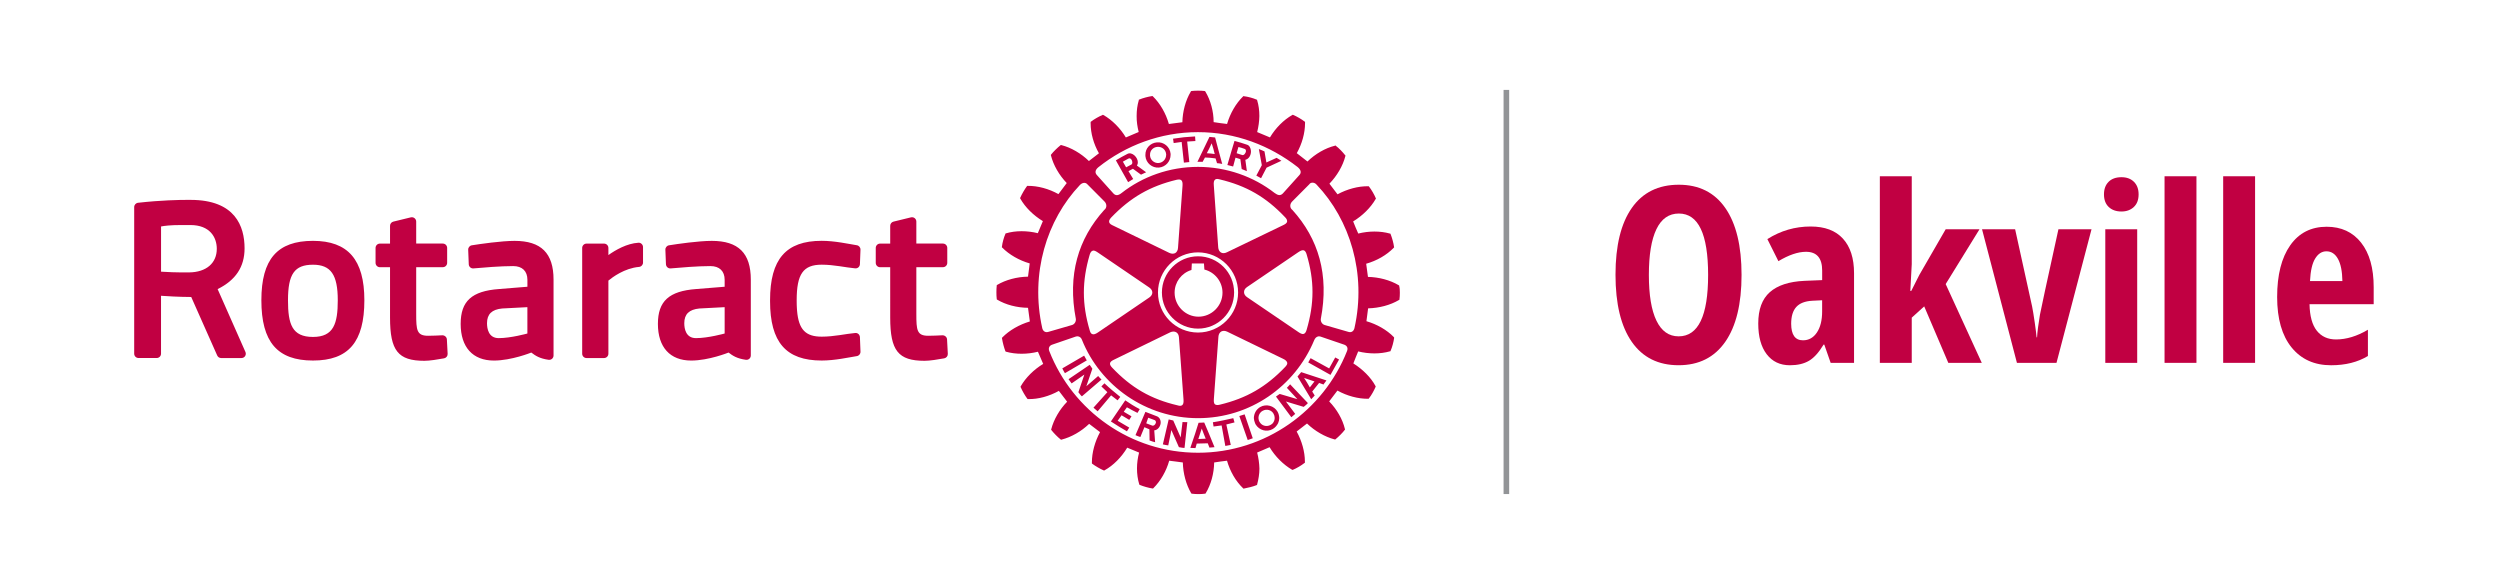 <?xml version="1.0" encoding="utf-8"?>
<!-- Generator: Adobe Illustrator 24.1.2, SVG Export Plug-In . SVG Version: 6.00 Build 0)  -->
<svg version="1.1" id="Layer_1" xmlns="http://www.w3.org/2000/svg" xmlns:xlink="http://www.w3.org/1999/xlink" x="0px" y="0px"
	 viewBox="0 0 927.03 214.55" style="enable-background:new 0 0 927.03 214.55;" xml:space="preserve">
<style type="text/css">
	.st0{fill:#C10042;}
	.st1{fill:#929497;}
	.st2{enable-background:new    ;}
</style>
<g>
	<g>
		<path class="st0" d="M412.01,146.6l-4.99,5.92l-1.55-1.35l5.16-5.74c-0.82-0.76-1.44-1.44-2.23-2.14l1.15-1.15
			c1.96,1.86,3.69,3.29,5.86,5.04l-0.99,1.27C413.62,147.82,412.8,147.23,412.01,146.6 M402.01,131.88l-8.09,4.72
			c0.29,0.57,0.6,1.23,0.96,1.78l8.11-4.74C402.59,132.93,402.37,132.55,402.01,131.88 M407.21,139.43l-4.38,3.79l2.23-6.49
			c-0.4-0.56-0.58-0.94-0.99-1.45l-7.85,5.33c0.35,0.53,0.78,1.01,1.15,1.56l4.72-3.27l-2.22,6.54c0.38,0.43,0.77,1.09,1.31,1.53
			l7.27-6.23C408.05,140.3,407.56,139.91,407.21,139.43 M417.87,151.03c1.28,0.69,2.52,1.42,3.92,2.08l0.84-1.39
			c-1.93-1-3.75-2.14-5.37-3.27l-5.33,7.83c2.02,1.34,3.87,2.46,5.95,3.66l0.86-1.38l-4.3-2.53l1.45-2.04l2.85,1.71l0.83-1.33
			c-0.91-0.5-1.87-1.08-2.87-1.69L417.87,151.03z M444.24,121.86c-7.37,0-13.39-6.05-13.39-13.4c0-7.4,6.02-13.42,13.39-13.42
			c7.42,0,13.38,6.01,13.38,13.42C457.62,115.85,451.63,121.86,444.24,121.86 M444.41,117.43c4.89,0,8.91-4.02,8.91-8.91
			c0-4.07-2.83-7.6-6.72-8.57c-0.05-0.4-0.16-2.26-0.16-2.26h-4.49c0,0-0.1,2.02-0.14,2.42c-3.73,1.13-6.25,4.53-6.25,8.41
			C435.56,113.41,439.58,117.43,444.41,117.43 M424.73,57.86v-0.44c-0.05-2.42,1.81-4.42,4.25-4.62c2.58-0.25,4.87,1.65,5.09,4.24
			v0.38c0,2.42-1.83,4.49-4.31,4.72C427.25,62.36,424.94,60.47,424.73,57.86 M426.44,57.7c0.13,1.67,1.6,2.88,3.21,2.75
			c1.58-0.16,2.77-1.43,2.77-3.02c0.06-0.08,0-0.17,0-0.27c-0.14-1.68-1.58-2.85-3.25-2.7c-1.59,0.12-2.78,1.38-2.72,2.97
			L426.44,57.7L426.44,57.7z M445.94,60.01C445.15,60,444.79,60,444.02,60l2.34-4.84l2.12-4.4l2.1,0.22l1.1,4.18l1.53,5.62
			c-0.71-0.13-1.26-0.24-1.92-0.28l-0.54-1.76c-1.39-0.22-2.64-0.28-3.93-0.34L445.94,60.01z M447.5,56.82
			c1.02,0.05,1.97,0.16,2.93,0.3l-0.5-1.96l-0.63-2.02l-0.95,2.02L447.5,56.82z M438.17,52.64l0.83,7.67l2.01-0.21l-0.79-7.61
			l3.05-0.19l-0.12-1.71c-3.4,0.2-4.8,0.33-8.17,0.84l0.23,1.62L438.17,52.64z M438.49,156.49l-0.68,5.72l-2.75-6.28
			c-0.64-0.13-1.05-0.29-1.7-0.4l-2.16,9.26c0.67,0.18,1.31,0.25,2,0.37l1.16-5.69l2.79,6.34c0.63,0.1,1.35,0.29,2.09,0.28
			l1.03-9.56C439.72,156.5,439.07,156.58,438.49,156.49 M492.87,136.61l-6.88-3.79l-0.88,1.58l8.25,4.61l3.18-5.7l-1.42-0.76
			L492.87,136.61z M482.5,137.99l9.36,3.08c-0.22,0.28-0.39,0.54-0.59,0.82c-0.16,0.21-0.36,0.42-0.49,0.7l-1.64-0.59l-2.56,3.19
			l0.93,1.46c-0.38,0.43-0.81,0.9-1.3,1.39l-3.71-6.15l-1.37-2.27L482.5,137.99z M483.57,140.14l1.11,1.75l1.02,1.77l1.37-1.77
			l0.36-0.44L483.57,140.14z M473.73,152.65c0.4,0.7,0.59,1.51,0.63,2.34c0,0.65-0.14,1.31-0.41,1.91
			c-0.44,0.87-1.09,1.65-1.99,2.18c-2.2,1.28-5.04,0.52-6.38-1.74c-0.05-0.13-0.11-0.27-0.19-0.43c-0.27-0.6-0.4-1.27-0.45-1.91
			c0.06-1.67,0.87-3.2,2.36-4.07C469.53,149.66,472.41,150.42,473.73,152.65 M472.67,154.99c0-0.56-0.14-1.07-0.41-1.55
			c-0.78-1.45-2.63-1.92-4.07-1.09c-1.02,0.55-1.54,1.58-1.54,2.65c0.03,0.49,0.15,1.03,0.44,1.49c0.08,0.14,0.18,0.29,0.32,0.45
			c0.9,1.08,2.5,1.33,3.73,0.62c0.34-0.17,0.61-0.39,0.82-0.62C472.41,156.39,472.67,155.66,472.67,154.99 M477.19,143.81l3.89,4.2
			l-6.54-1.93c-0.54,0.41-0.91,0.56-1.39,0.98l5.69,7.65c0.48-0.38,0.99-0.84,1.44-1.23l-3.45-4.6l6.6,1.99
			c0.45-0.39,1.1-0.84,1.55-1.4l-6.59-6.96C478.05,142.88,477.64,143.38,477.19,143.81 M519.08,108.52c0,0.87-0.04,1.75-0.14,2.45
			l-0.02,0.19l-0.2,0.1c-3.18,1.89-7.29,2.97-11.41,3.08c-0.1,0.52-0.55,4.24-0.62,4.77c3.84,1.11,7.57,3.21,10.16,5.89l0.11,0.17
			v0.17c-0.2,1.46-0.72,3.43-1.3,4.71l-0.07,0.2l-0.19,0.03c-3.6,1.04-7.85,1-11.77,0.03c-0.19,0.49-1.64,3.95-1.79,4.45
			c3.44,2.17,6.48,5.16,8.2,8.36l0.09,0.18l-0.06,0.19c-0.54,1.27-1.54,3.11-2.44,4.21l-0.1,0.17h-0.23
			c-3.68,0.04-7.78-1.05-11.37-3.04c-0.33,0.43-2.72,3.59-3.05,4.02c2.82,2.91,4.97,6.6,5.83,10.23l0.06,0.19l-0.11,0.13
			c-0.82,1.11-2.33,2.59-3.42,3.47l-0.13,0.11l-0.27-0.05c-3.54-0.94-7.28-3.08-10.18-5.89c-0.43,0.32-3.4,2.64-3.84,2.97
			c1.9,3.48,3.05,7.48,3.05,11.1v0.5l-0.22,0.12c-1.09,0.88-2.91,1.94-4.21,2.47l-0.13,0.05l-0.21-0.07
			c-3.18-1.85-6.24-4.88-8.32-8.35c-0.5,0.22-4.11,1.77-4.61,1.98c0.49,1.93,0.79,3.95,0.84,5.95c0,2.02-0.35,4.03-0.84,5.85
			l-0.03,0.18l-0.19,0.11c-1.21,0.5-3.25,1.01-4.67,1.26l-0.22,0.03l-0.12-0.15c-2.74-2.61-4.84-6.32-5.95-10.2
			c-0.49,0.04-4.23,0.54-4.76,0.65c-0.06,4.07-1.18,8.19-3.12,11.38l-0.1,0.17l-0.22,0.03c-1.3,0.2-3.38,0.2-4.8,0l-0.17-0.03
			l-0.13-0.17c-1.87-3.2-2.99-7.32-3.08-11.38c-0.56-0.05-4.5-0.62-5.05-0.65c-1.08,3.85-3.2,7.54-5.87,10.18l-0.14,0.14l-0.22-0.03
			c-1.46-0.22-3.38-0.78-4.67-1.31l-0.15-0.08l-0.07-0.16c-0.55-1.82-0.83-3.85-0.83-5.87c0-1.98,0.28-3.96,0.78-5.89
			c-0.5-0.22-3.91-1.6-4.4-1.82c-2.11,3.53-5.15,6.59-8.37,8.38l-0.17,0.1l-0.2-0.05c-1.33-0.59-3.08-1.6-4.22-2.45l-0.14-0.14
			v-0.38c0-3.66,1.11-7.69,3.02-11.22c-0.42-0.33-3.6-2.74-4.04-3.07c-2.91,2.81-6.62,4.92-10.21,5.84l-0.18,0.06l-0.2-0.13
			c-1.1-0.88-2.51-2.31-3.39-3.43l-0.12-0.19l0.05-0.19c0.95-3.62,3.1-7.31,5.89-10.17c-0.32-0.43-2.73-3.55-3.07-4.02
			c-3.55,1.99-7.69,3.14-11.37,3.04h-0.2l-0.13-0.13c-0.86-1.14-1.89-2.96-2.44-4.24l-0.08-0.19l0.08-0.17
			c1.85-3.24,4.88-6.23,8.33-8.31c-0.22-0.53-1.7-4.01-1.95-4.51c-3.93,0.98-8.2,1.01-11.79,0l-0.17-0.05l-0.11-0.16
			c-0.48-1.21-1.02-3.25-1.24-4.68l-0.04-0.23l0.13-0.17c2.61-2.66,6.29-4.77,10.22-5.94c-0.04-0.55-0.62-4.51-0.68-5.06
			c-4.1-0.05-8.23-1.11-11.43-3.02l-0.16-0.11l-0.01-0.22c-0.09-0.67-0.12-1.54-0.12-2.42c0-0.86,0.03-1.71,0.12-2.42l0.01-0.22
			l0.16-0.09c3.21-1.89,7.33-2.99,11.43-3.05c0.09-0.54,0.57-4.39,0.63-4.91c-3.89-1.11-7.6-3.24-10.23-5.9l-0.11-0.13l0.04-0.21
			c0.17-1.48,0.73-3.46,1.28-4.69l0.06-0.18l0.19-0.05c3.55-1.05,7.84-1.02,11.78-0.05c0.22-0.48,1.66-3.95,1.87-4.47
			c-3.48-2.11-6.54-5.1-8.36-8.34l-0.09-0.21l0.09-0.19c0.57-1.3,1.6-3.06,2.41-4.16l0.13-0.17h0.22c3.72-0.05,7.83,1.08,11.37,3.05
			c0.33-0.4,2.75-3.66,3.08-4.1c-2.81-2.93-4.94-6.6-5.85-10.23l-0.04-0.16l0.08-0.16c0.9-1.13,2.39-2.59,3.48-3.45l0.17-0.11
			l0.16,0.03c3.66,0.94,7.35,3.11,10.22,5.91c0.42-0.33,3.29-2.55,3.72-2.87c-1.98-3.46-3.08-7.5-3.08-11.08V45.2l0.18-0.13
			c1.08-0.84,2.9-1.89,4.2-2.42l0.14-0.09l0.22,0.09c3.2,1.81,6.22,4.84,8.32,8.32c0.51-0.19,4.24-1.81,4.76-2.02
			c-0.49-1.93-0.79-3.94-0.76-5.93c0-2.06,0.25-4.03,0.8-5.84l0.03-0.23l0.19-0.05c1.21-0.51,3.22-1.05,4.63-1.26l0.23-0.03
			l0.16,0.14c2.67,2.59,4.79,6.31,5.92,10.23c0.55-0.06,4.48-0.55,5-0.65c0.09-4.03,1.19-8.15,3.12-11.36l0.08-0.17l0.2-0.05
			c1.41-0.17,3.48-0.17,4.84,0l0.18,0.05l0.11,0.17c1.94,3.2,3.06,7.32,3.06,11.32c0.59,0.13,4.43,0.63,4.98,0.68
			c1.15-3.92,3.26-7.6,5.94-10.21l0.12-0.13l0.18,0.05c1.46,0.16,3.44,0.7,4.71,1.26l0.16,0.06l0.06,0.22
			c0.55,1.8,0.81,3.75,0.81,5.79c-0.03,2.01-0.33,4.03-0.81,5.97c0.49,0.2,4.22,1.76,4.74,1.98c2.07-3.47,5.05-6.48,8.29-8.32
			l0.19-0.09l0.19,0.09c1.28,0.54,3.08,1.58,4.18,2.44l0.16,0.1v0.5c0,3.68-1.14,7.7-3.06,11.12c0.41,0.32,3.5,2.73,3.96,3.09
			c2.9-2.82,6.6-4.98,10.23-5.87l0.16-0.09l0.16,0.17c1.1,0.81,2.57,2.35,3.41,3.45l0.15,0.16l-0.06,0.19
			c-0.93,3.64-3.12,7.33-5.91,10.22c0.32,0.45,2.65,3.5,3,3.94c3.62-1.95,7.71-3.06,11.42-2.99h0.17l0.12,0.16
			c0.9,1.15,1.93,2.94,2.43,4.16l0.12,0.24l-0.12,0.18c-1.84,3.21-4.87,6.18-8.34,8.3c0.21,0.53,1.62,4.01,1.89,4.5
			c3.89-0.98,8.18-1,11.72,0l0.21,0.04l0.08,0.2c0.49,1.23,1.07,3.24,1.26,4.71l0.03,0.18l-0.15,0.15c-2.6,2.7-6.31,4.81-10.21,5.91
			c0.08,0.54,0.56,4.34,0.66,4.88c4.1,0.09,8.2,1.19,11.37,3.07l0.2,0.12l0.02,0.19C519.04,106.78,519.08,107.62,519.08,108.52
			 M406.72,64.89l6.14,6.84c0.86,0.92,1.8,0.81,3.04-0.16c7.76-6.09,17.72-9.69,28.33-9.69c10.62,0,20.59,3.59,28.43,9.69
			c1.23,0.9,2.14,1.08,3.04,0.16l6.15-6.84c0.7-0.76,0.7-1.8-0.64-2.92c-10.3-8.02-23.02-12.97-37-12.97
			c-13.9,0-26.8,4.95-36.92,13.01C405.97,63.09,406.03,64.13,406.72,64.89 M407.14,93.66c-0.68-0.44-1.4-0.94-1.99-0.68
			c-0.48,0.15-0.83,0.65-1.08,1.47c-2.88,9.88-2.88,18.26,0,28.02c0.19,0.63,0.41,1.27,0.99,1.43c0.47,0.2,1.17,0,2.08-0.63
			l19.02-12.95c0.71-0.47,1.14-1.15,1.14-1.83c0-0.74-0.43-1.38-1.14-1.88L407.14,93.66z M411.3,82.33
			c0.09,0.69,0.88,1.05,1.57,1.37l20.72,10.07c0.82,0.39,1.59,0.39,2.22,0.07c0.58-0.38,0.96-1.04,1.01-1.93l1.67-22.99
			c0.09-1.11-0.07-1.76-0.46-2.1c-0.44-0.38-1.09-0.27-1.71-0.16c-9.93,2.39-17.17,6.59-24.31,14.03
			C411.43,81.34,411.17,81.89,411.3,82.33 M411.6,134.89c0,0.39,0.27,0.88,0.77,1.41c7.14,7.51,14.36,11.68,24.29,14.01
			c0.64,0.19,1.26,0.29,1.7-0.06c0.45-0.33,0.58-1.02,0.5-2.11c0-0.03-1.69-23.04-1.69-23.04c-0.07-0.87-0.4-1.54-1.01-1.89
			c-0.62-0.36-1.39-0.36-2.22,0.01l-20.7,10.08c-0.72,0.34-1.51,0.72-1.61,1.39C411.62,134.75,411.6,134.84,411.6,134.89
			 M444.24,123.31c8.2,0,14.86-6.65,14.86-14.85c0-8.19-6.66-14.85-14.86-14.88c-8.19,0-14.85,6.69-14.85,14.88
			C429.39,116.66,436.05,123.31,444.24,123.31 M450.52,149.92c0.35,0.28,0.93,0.36,1.81,0.14c9.9-2.38,17.16-6.57,24.24-14
			c0.42-0.49,0.88-0.99,0.75-1.55c-0.13-0.54-0.58-1.02-1.55-1.47l-20.75-10.07c-0.79-0.37-1.55-0.37-2.18-0.04
			c-0.61,0.39-0.98,1.04-1.04,1.95l-1.68,22.97C450.09,148.6,450,149.46,450.52,149.92 M481.47,123.14c0.62,0.4,1.33,0.88,1.98,0.66
			c0.44-0.13,0.82-0.62,1.06-1.49c2.9-9.85,2.9-18.26,0-27.99c-0.18-0.61-0.46-1.24-0.97-1.47c-0.52-0.19-1.17,0.03-2.1,0.66
			l-19.03,12.94c-0.74,0.5-1.11,1.17-1.11,1.87c0,0.69,0.38,1.37,1.11,1.86L481.47,123.14z M477.27,81.96
			c0.02-0.39-0.22-0.89-0.77-1.43c-7.07-7.48-14.33-11.66-24.29-14.03c-0.56-0.14-1.21-0.28-1.64,0.1
			c-0.45,0.36-0.57,1.05-0.48,2.08l1.64,23.04c0.05,0.87,0.45,1.57,1.03,1.92c0.64,0.36,1.4,0.3,2.2-0.09l20.75-10.01
			c0.67-0.32,1.42-0.67,1.57-1.38C477.27,82.11,477.3,82.05,477.27,81.96 M388.68,123.08l8.83-2.56c0.83-0.24,1.51-1.11,1.44-2.19
			c-3.17-16.45,0.86-29.78,10.5-40.47c0.98-0.69,1.08-2.12,0.15-3.1l-6.42-6.45c-0.62-0.71-1.76-0.71-2.73,0.28
			c-12.3,12.95-18.52,32.82-13.96,53.14C386.74,122.7,387.51,123.41,388.68,123.08 M498.46,127.81l-8.85-3.02
			c-0.46-0.17-1.67-0.17-2.3,1.39c-7.15,17.15-23.79,28.88-43.06,28.88c-19.3,0-36.25-12-43.09-29.15
			c-0.51-1.29-1.75-1.29-2.22-1.12l-8.8,3.02c-0.96,0.34-1.53,1.19-1.03,2.42c8.65,22.07,30.15,37.65,55.14,37.65
			c24.98,0,46.59-15.69,55.26-37.74C499.96,128.97,499.41,128.15,498.46,127.81 M488.23,68.49c-0.87-1.06-2.3-0.9-2.72-0.16
			l-6.4,6.43c-0.94,0.98-0.85,2.4,0.13,3.1c9.66,10.69,13.69,23.99,10.52,40.47c-0.07,1.08,0.61,1.95,1.45,2.19l8.85,2.56
			c1.18,0.33,1.93-0.38,2.18-1.39C506.8,101.41,500.56,81.46,488.23,68.49 M467.62,66.09l2.04-3.92l5.5-2.55
			c-0.58-0.41-1.2-0.7-1.78-1.09l-3.79,1.72l-0.7-4.11c-0.79-0.37-1.27-0.54-2.09-0.87l1.1,5.98l-2.04,3.87L467.62,66.09z
			 M457.32,155.06c-2.74,0.6-4.85,1.1-7.57,1.52l0.25,1.58c1.01-0.16,1.93-0.28,2.99-0.41l1.37,7.61l2.02-0.38l-1.64-7.58
			c1.04-0.26,1.99-0.52,3.03-0.76L457.32,155.06z M430.39,156.39v0.51c-0.14,1.26-1,2.53-2.38,2.69l0.32,4.39
			c-0.64-0.15-1.37-0.36-2.05-0.65l-0.07-4.13l-1.85-0.79l-1.5,3.64c-0.61-0.2-1.22-0.4-1.81-0.69l1.9-4.43l0.23-0.55l1.55-3.66
			l4.22,1.63C429.89,154.7,430.32,155.54,430.39,156.39 M428.62,156.39c-0.06-0.26-0.16-0.47-0.49-0.62l-2.36-0.87l-0.53,1.49
			l-0.19,0.55l-0.02,0.03l2.15,0.81c0.59,0.26,1.16-0.26,1.37-0.84C428.62,156.78,428.68,156.58,428.62,156.39 M457.26,61.74
			c-0.75-0.22-1.31-0.31-2.14-0.55l1.53-5.22l1.12-3.72c1.61,0.4,3.15,0.92,4.68,1.42c0.87,0.27,1.33,1.25,1.42,2.3
			c0.06,1.42-0.65,2.96-2.08,3.29l0.56,4.2c-0.67-0.28-1.17-0.49-1.92-0.78l-0.49-3.67l-1.8-0.55L457.26,61.74z M458.56,56.82
			l2.11,0.68c0.58,0.17,1.34-0.74,1.34-1.52c0-0.37-0.13-0.71-0.63-0.82c-0.78-0.3-1.31-0.43-2.16-0.65l-0.43,1.47L458.56,56.82z
			 M448.32,160.87l2.04,4.95c-0.67,0.03-1.29,0.1-1.88,0.16l-0.63-1.6l-4.08,0.11l-0.47,1.67c-0.65-0.06-1.26-0.08-1.91-0.08
			l1.76-5.22l1.25-3.96l0.06-0.13l2.08-0.09l0.11,0.25L448.32,160.87z M447.09,162.67l-0.73-1.8l-0.74-1.95l-0.64,1.95l-0.63,1.92
			L447.09,162.67z M459.55,154.27l3.12,8.9c0.61-0.21,1.26-0.4,1.87-0.66l-3.02-8.86C460.69,153.93,460.31,154.04,459.55,154.27
			 M414.3,60.39l-0.52-0.94c1.37-0.87,2.85-1.62,4.27-2.38c1.67-0.92,4.03,1.31,3.87,3.32c-0.03,0.35-0.13,0.68-0.34,1l3.42,2.49
			c-0.64,0.3-1.13,0.56-1.9,0.89l-3-2.19l-1.65,0.89l1.76,2.91c-0.68,0.43-1.1,0.7-1.89,1.17L414.3,60.39z M416.37,59.95l0.26,0.44
			l0.95,1.65l1.98-1.04c0.18-0.09,0.29-0.32,0.32-0.61c0.04-0.89-0.61-2.1-1.54-1.54C417.61,59.23,417.16,59.5,416.37,59.95"/>
		<g>
			<path class="st0" d="M318.87,125.02l0.21,5.38c0.03,0.82-0.55,1.53-1.36,1.65c-3.14,0.5-8.14,1.64-13.03,1.64
				c-13.23,0-19.14-6.79-19.14-22.03h0.01c0-0.11-0.01-0.22-0.01-0.33c0-15.23,5.9-22.03,19.14-22.03c4.89,0,9.89,1.14,13.03,1.64
				c0.8,0.12,1.39,0.83,1.36,1.65l-0.21,5.38c-0.02,0.44-0.22,0.86-0.54,1.15c-0.33,0.29-0.78,0.43-1.22,0.39
				c-3.51-0.31-7.8-1.36-12.41-1.36c-6.85,0-9.28,3.45-9.28,13.18c0,0.37,0.01,0.73,0.01,1.09c0,0.21,0,0.43,0.01,0.63
				c0.01,0.31,0.02,0.61,0.04,0.91c0.01,0.28,0.02,0.56,0.05,0.83c0.01,0.15,0.02,0.29,0.03,0.43c0.59,7.03,3.2,9.62,9.14,9.62
				c4.62,0,8.9-1.05,12.41-1.36c0.44-0.05,0.88,0.09,1.22,0.38C318.65,124.16,318.85,124.59,318.87,125.02 M236.73,90.01
				c-4.29,0.26-8.5,2.7-11.13,4.57v-2.64c0-0.89-0.72-1.61-1.62-1.61h-6.48c-0.89,0-1.62,0.72-1.62,1.61v39.22
				c0,0.89,0.72,1.61,1.62,1.61h6.48c0.89,0,1.62-0.72,1.62-1.61v-27.11c1.46-1.22,5.98-4.61,11.37-5.08
				c0.83-0.07,1.47-0.77,1.47-1.6v-5.75c0-0.44-0.18-0.86-0.51-1.17C237.61,90.14,237.17,89.97,236.73,90.01 M259.36,114.39
				c-3.81,0.36-5.62,2.1-5.62,5.45c0,2.06,0.57,5.54,4.34,5.54c4.48,0,10.57-1.69,10.63-1.71v-9.77L259.36,114.39z M278.41,103.68
				v28.14c0,0.47-0.21,0.91-0.55,1.22c-0.36,0.31-0.83,0.44-1.28,0.38c-3.29-0.46-4.86-1.49-6.42-2.69
				c-0.07,0.03-7.35,2.97-13.86,2.97c-7.84,0-12.34-4.95-12.34-13.59c0-8.44,4.12-12.18,14.21-12.93l10.54-0.85v-2.56
				c0-3.24-1.92-5.1-5.28-5.1c-4.62,0-11.21,0.54-14.72,0.86c-0.44,0.05-0.88-0.1-1.22-0.39c-0.32-0.29-0.53-0.71-0.55-1.15
				l-0.21-5.38c-0.03-0.82,0.55-1.53,1.36-1.65c3.14-0.5,10.96-1.64,15.85-1.64C273.82,89.32,278.41,93.88,278.41,103.68
				 M186.21,114.39c-3.81,0.36-5.62,2.1-5.62,5.45c0,2.06,0.57,5.54,4.34,5.54c4.48,0,10.57-1.69,10.63-1.71v-9.77L186.21,114.39z
				 M205.26,103.68v28.14c0,0.47-0.2,0.91-0.55,1.22c-0.36,0.31-0.83,0.44-1.28,0.38c-3.29-0.46-4.86-1.49-6.42-2.69
				c-0.06,0.03-7.35,2.97-13.86,2.97c-7.84,0-12.33-4.95-12.33-13.59c0-8.44,4.11-12.18,14.21-12.93l10.54-0.85v-2.56
				c0-3.24-1.92-5.1-5.27-5.1c-4.62,0-11.21,0.54-14.72,0.86c-0.44,0.05-0.88-0.1-1.22-0.39c-0.32-0.29-0.53-0.71-0.54-1.15
				l-0.21-5.38c-0.03-0.82,0.55-1.53,1.36-1.65c3.14-0.5,10.96-1.64,15.84-1.64C200.67,89.32,205.26,93.88,205.26,103.68
				 M70.62,83.45h-3.54c-3.96,0-6.22,0.3-7.36,0.53v16.76c1.89,0.13,5.53,0.32,10.43,0.27c6.32-0.07,10.24-3.42,10.24-8.75
				C80.39,88,77.83,83.45,70.62,83.45 M91.01,130.51c0.22,0.5,0.17,1.07-0.12,1.53c-0.3,0.46-0.8,0.73-1.36,0.73h-7.52
				c-0.63,0-1.22-0.38-1.47-0.96l-9.63-21.68c-4.79-0.03-8.95-0.29-11.2-0.45v21.47c0,0.89-0.71,1.61-1.61,1.61h-6.73
				c-0.89,0-1.61-0.72-1.61-1.61V76.79c0-0.82,0.62-1.51,1.44-1.6c8.62-0.97,15.53-1.07,18.1-1.07c0.88,0,1.36,0,1.36,0
				c16.55,0,20.03,9.78,20.03,17.97c0,6.84-3.27,11.79-9.99,15.12L91.01,130.51z M351.18,125.88l0.28,5.33
				c0.04,0.8-0.52,1.51-1.31,1.66c-2.26,0.42-5.36,0.92-7.3,0.92c-9.77,0-12.75-3.74-12.75-15.99V99.09h-3.75
				c-0.89,0-1.61-0.72-1.61-1.62v-5.53c0-0.89,0.72-1.61,1.61-1.61h3.75v-6.58c0-0.75,0.5-1.39,1.22-1.57l6.48-1.58
				c0.48-0.11,0.98-0.01,1.37,0.29c0.39,0.31,0.62,0.77,0.62,1.27v8.16h9.86c0.9,0,1.61,0.72,1.61,1.61v5.53
				c0,0.89-0.71,1.62-1.61,1.62h-9.86v17.35c0,6,0.21,8.08,4.42,8.08c1.55,0,3.98-0.11,5.29-0.18
				C350.37,124.33,351.14,124.98,351.18,125.88 M125.25,111.34c0-9.49-2.58-13.18-9.19-13.18c-6.85,0-9.27,3.45-9.27,13.18
				c0,8.83,1.48,13.6,9.27,13.6C123.74,124.94,125.25,119.96,125.25,111.34 M135.11,111.34c0,15.46-5.87,22.35-19.05,22.35
				c-13.23,0-19.14-6.9-19.14-22.35c0-15.23,5.91-22.03,19.14-22.03C129.05,89.32,135.11,96.31,135.11,111.34 M165.71,125.88
				l0.28,5.33c0.04,0.8-0.52,1.51-1.31,1.66c-2.25,0.42-5.36,0.92-7.3,0.92c-9.77,0-12.75-3.74-12.75-15.99V99.09h-3.75
				c-0.89,0-1.62-0.72-1.62-1.62v-5.53c0-0.89,0.72-1.61,1.62-1.61h3.75v-6.58c0-0.75,0.5-1.39,1.22-1.57l6.48-1.58
				c0.48-0.11,0.98-0.01,1.37,0.29c0.39,0.31,0.63,0.77,0.63,1.27v8.16h9.86c0.9,0,1.62,0.72,1.62,1.61v5.53
				c0,0.89-0.71,1.62-1.62,1.62h-9.86v17.35c0,6,0.21,8.08,4.42,8.08c1.56,0,3.98-0.11,5.29-0.18
				C164.89,124.33,165.67,124.98,165.71,125.88"/>
		</g>
	</g>
	<rect x="557.54" y="33.34" class="st1" width="2.08" height="149.86"/>
	<g class="st2">
		<path class="st0" d="M645.79,101.95c0,10.76-2.02,19.03-6.05,24.81c-4.03,5.78-9.8,8.67-17.3,8.67c-7.53,0-13.31-2.88-17.34-8.65
			c-4.03-5.77-6.05-14.07-6.05-24.92c0-10.76,2.02-19.01,6.05-24.75c4.03-5.74,9.84-8.61,17.43-8.61c7.5,0,13.25,2.88,17.25,8.65
			C643.79,82.93,645.79,91.19,645.79,101.95z M611.42,101.95c0,7.41,0.93,13.06,2.8,16.94c1.87,3.88,4.61,5.83,8.23,5.83
			c7.29,0,10.94-7.59,10.94-22.77c0-15.18-3.62-22.77-10.85-22.77c-3.68,0-6.45,1.93-8.32,5.8
			C612.35,88.86,611.42,94.51,611.42,101.95z"/>
		<path class="st0" d="M678.83,134.55l-2.36-6.76h-0.27c-1.75,2.91-3.56,4.91-5.42,6c-1.87,1.1-4.22,1.65-7.07,1.65
			c-3.65,0-6.51-1.36-8.6-4.09c-2.09-2.73-3.13-6.52-3.13-11.38c0-5.22,1.43-9.09,4.29-11.63c2.86-2.53,7.14-3.94,12.83-4.2
			l6.58-0.27v-3.56c0-4.62-2-6.94-6-6.94c-2.96,0-6.37,1.16-10.23,3.47l-4.09-8.18c4.92-3.11,10.27-4.67,16.05-4.67
			c5.25,0,9.24,1.5,11.98,4.51s4.11,7.27,4.11,12.79v33.26H678.83z M668.56,126.19c2.16,0,3.89-0.97,5.18-2.91
			c1.29-1.94,1.93-4.53,1.93-7.76v-4.18l-3.65,0.18c-2.7,0.15-4.68,0.92-5.94,2.31c-1.26,1.39-1.89,3.47-1.89,6.23
			C664.2,124.14,665.66,126.19,668.56,126.19z"/>
		<path class="st0" d="M708.72,107.87l2.98-5.91l9.78-16.94h12.54l-12.54,20.32l13.39,29.22h-12.41l-8.94-20.95l-4.62,4.18v16.76
			h-11.83V65.36h11.83v32.6l-0.53,9.92H708.72z"/>
		<path class="st0" d="M747.9,134.55l-12.94-49.54h12.27l6.31,28.68c0.27,1.33,0.58,3.28,0.96,5.85c0.37,2.57,0.6,4.41,0.69,5.54
			h0.18c0.03-0.89,0.16-2.16,0.38-3.82s0.45-3.19,0.69-4.58c0.24-1.39,2.52-11.95,6.85-31.66h12.27l-12.99,49.54H747.9z"/>
		<path class="st0" d="M780.18,72.07c0-1.96,0.57-3.5,1.71-4.65c1.14-1.14,2.73-1.71,4.78-1.71c1.93,0,3.47,0.57,4.62,1.71
			s1.73,2.69,1.73,4.65c0,2.02-0.59,3.58-1.78,4.69c-1.19,1.11-2.71,1.67-4.58,1.67c-1.96,0-3.53-0.56-4.71-1.67
			C780.77,75.65,780.18,74.09,780.18,72.07z M792.5,134.55h-11.83V85.01h11.83V134.55z"/>
		<path class="st0" d="M814.47,134.55h-11.83V65.36h11.83V134.55z"/>
		<path class="st0" d="M836.21,134.55h-11.83V65.36h11.83V134.55z"/>
		<path class="st0" d="M864.4,135.44c-6.2,0-11.08-2.2-14.65-6.6c-3.57-4.4-5.36-10.64-5.36-18.7c0-8.18,1.62-14.57,4.85-19.17
			c3.23-4.59,7.74-6.89,13.52-6.89c5.39,0,9.65,1.96,12.76,5.89c3.11,3.93,4.67,9.43,4.67,16.52v6.31H856.4
			c0.09,4.42,0.99,7.7,2.71,9.85c1.72,2.15,4.09,3.22,7.11,3.22c3.85,0,7.8-1.2,11.83-3.6v9.74
			C874.26,134.3,869.71,135.44,864.4,135.44z M862.67,93.19c-1.69,0-3.08,0.9-4.18,2.69c-1.1,1.79-1.73,4.57-1.91,8.34h12.01
			c-0.06-3.62-0.61-6.36-1.65-8.23C865.9,94.13,864.48,93.19,862.67,93.19z"/>
	</g>
</g>
</svg>
